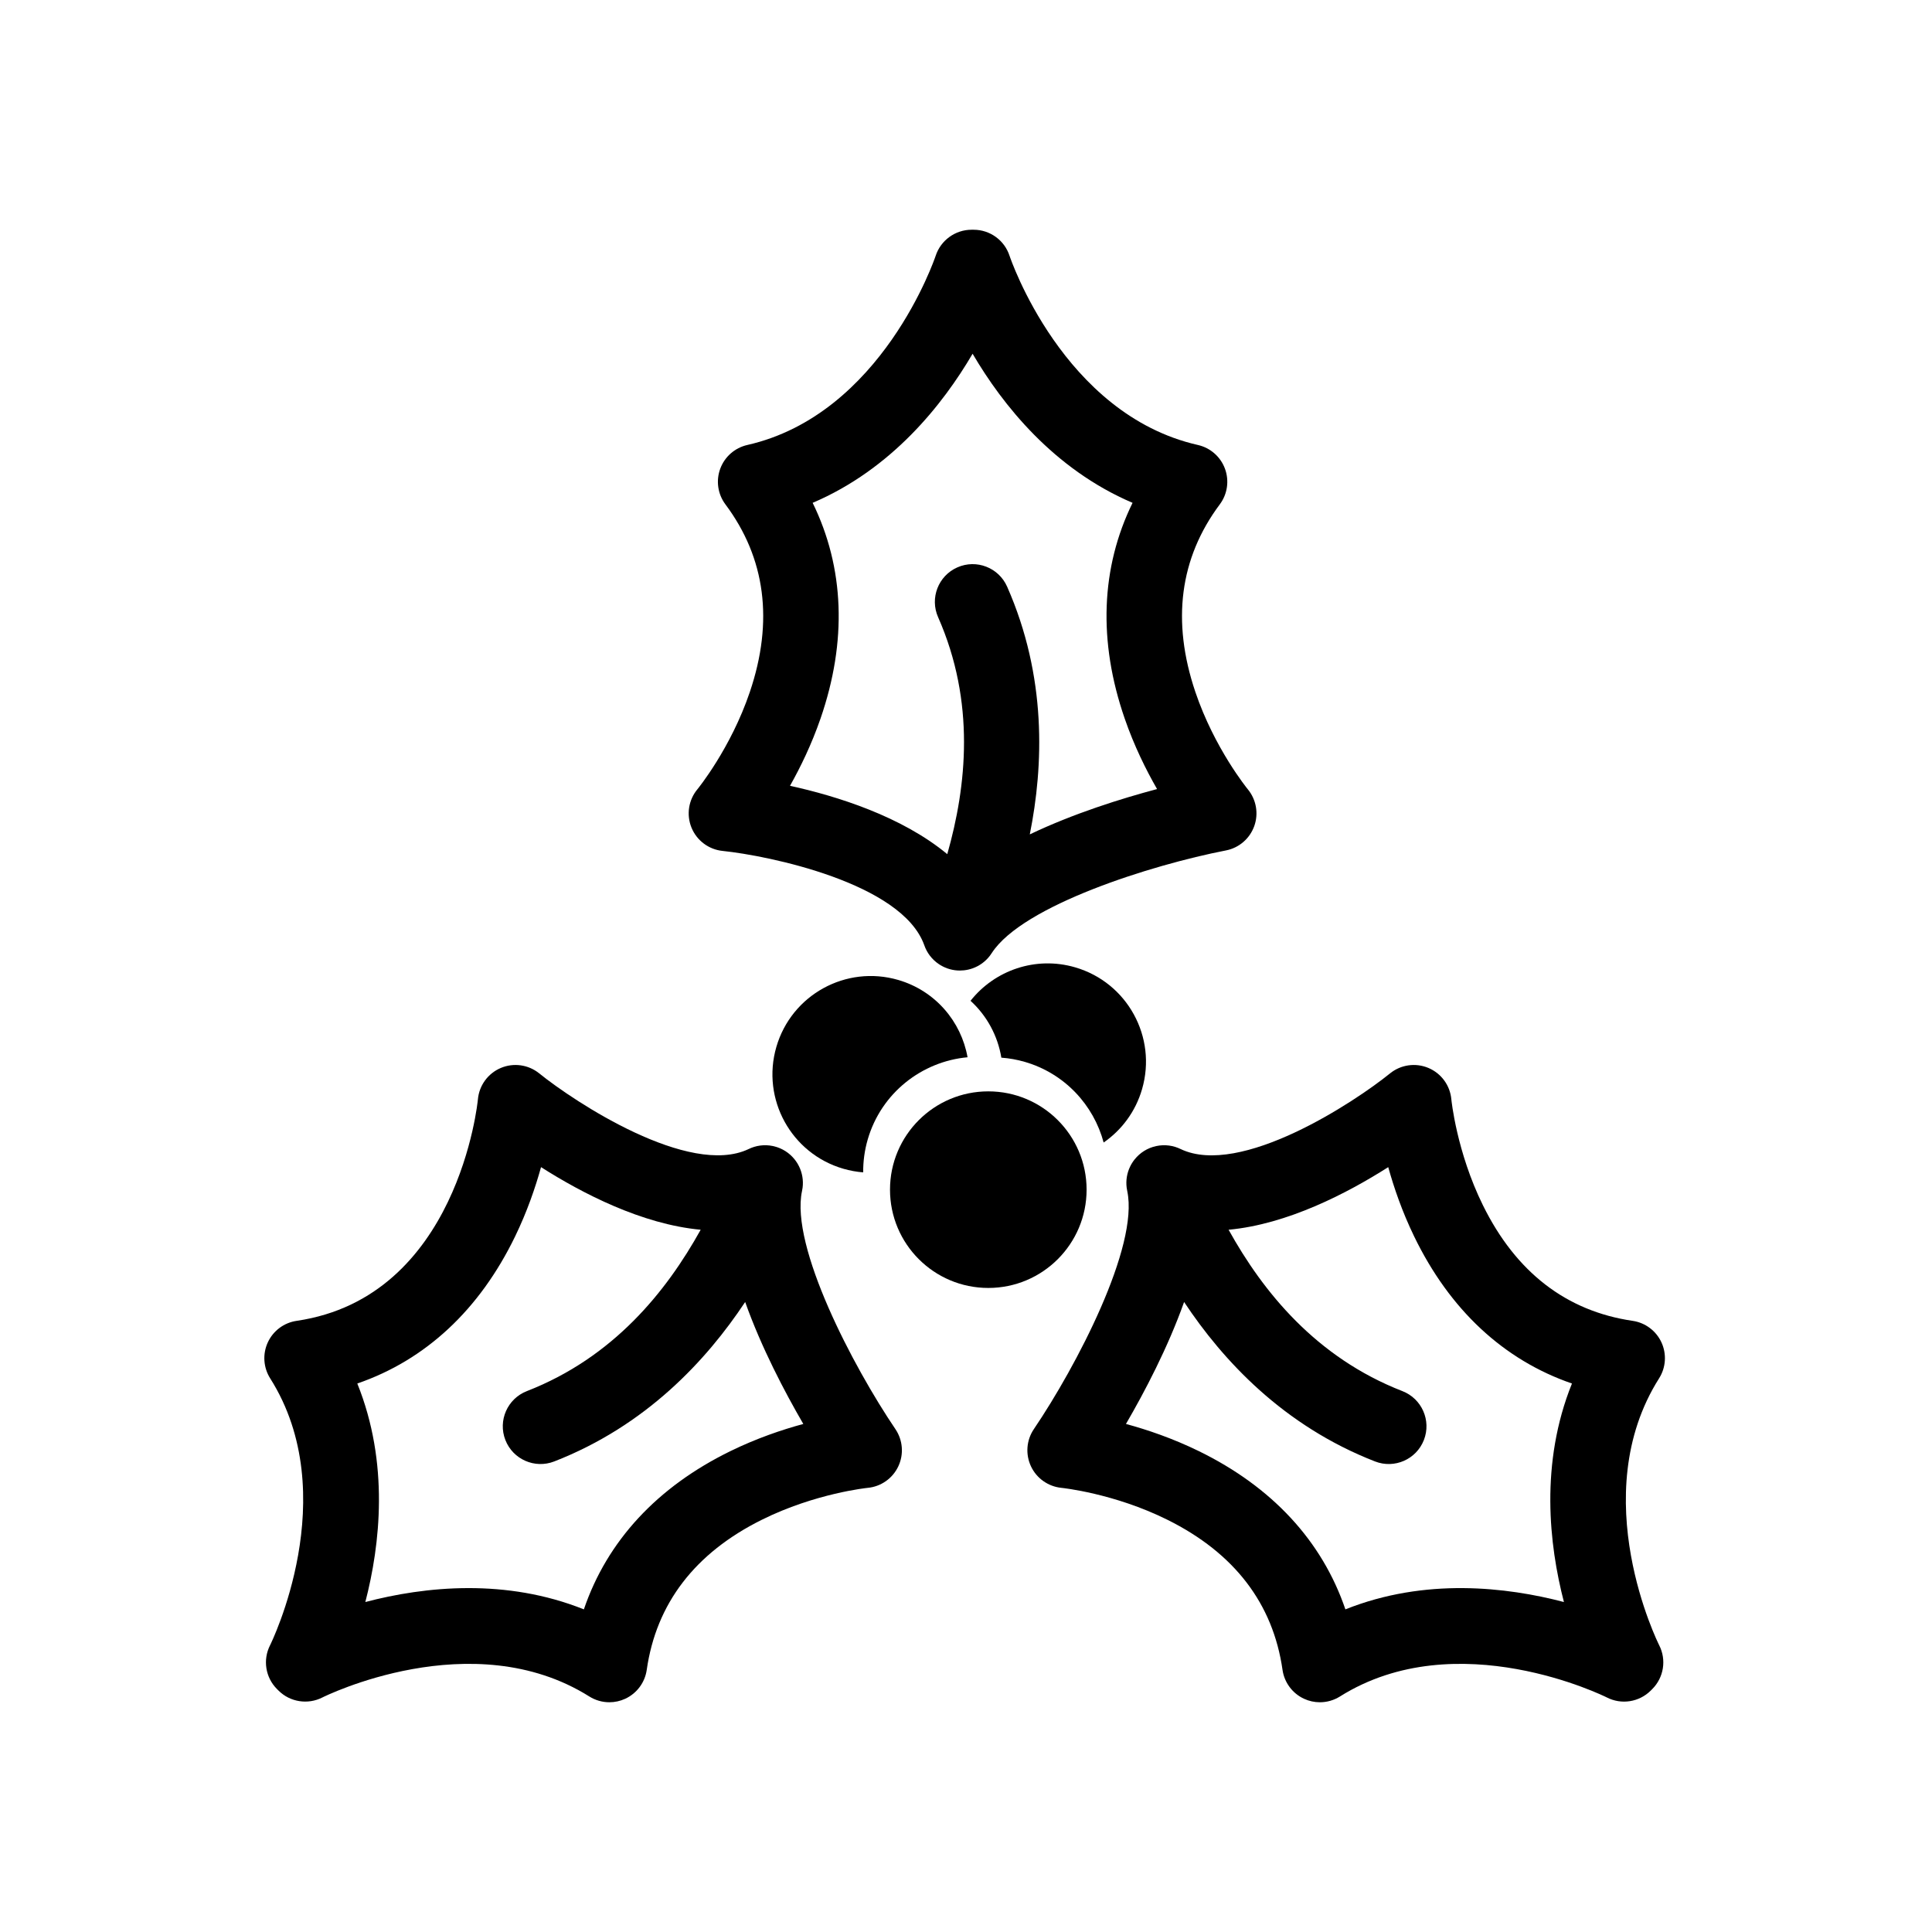 <?xml version="1.0" encoding="iso-8859-1"?>
<!-- Generator: Adobe Illustrator 16.0.0, SVG Export Plug-In . SVG Version: 6.00 Build 0)  -->
<!DOCTYPE svg PUBLIC "-//W3C//DTD SVG 1.1//EN" "http://www.w3.org/Graphics/SVG/1.1/DTD/svg11.dtd">
<svg version="1.1" xmlns="http://www.w3.org/2000/svg" xmlns:xlink="http://www.w3.org/1999/xlink" x="0px" y="0px" width="512px"
	 height="512px" viewBox="0 0 512 512" style="enable-background:new 0 0 512 512;" xml:space="preserve">
<g id="Artwork">
</g>
<g id="Layer_2">
	<g>
		<path d="M191.496,225.503c11.998,1.229,47.533,8.454,53.436,24.958c0.688,1.999,2.012,3.795,3.896,5.055
			c0.004,0.003,0.004,0.002,0.004,0.003c0.135,0.09,0.271,0.177,0.412,0.261c1.605,0.964,3.379,1.425,5.133,1.425
			c0.363,0,0.723-0.02,1.08-0.059c0.795-0.085,1.568-0.265,2.305-0.528c1.758-0.629,3.354-1.752,4.555-3.32
			c0.186-0.24,0.359-0.49,0.523-0.749c8.199-12.615,42.389-23.36,62.045-27.175c3.465-0.67,6.311-3.125,7.504-6.446
			c1.193-3.32,0.541-7.034-1.705-9.756c-0.088-0.106-8.846-10.823-13.908-25.812c-6.33-18.744-4.148-35.465,6.482-49.697
			c2.027-2.712,2.543-6.267,1.371-9.443c-1.17-3.177-3.869-5.545-7.172-6.294c-35.752-8.104-49.777-49.713-49.908-50.109
			c-1.332-4.131-5.178-6.931-9.518-6.931h-0.561c-4.322,0-8.164,2.801-9.51,6.907c-0.139,0.42-14.164,42.029-49.916,50.133
			c-3.303,0.749-6.002,3.117-7.172,6.294c-1.172,3.177-0.656,6.73,1.371,9.443c10.631,14.232,12.813,30.953,6.48,49.697
			c-5.061,14.988-13.818,25.705-13.891,25.793c-2.367,2.839-2.975,6.753-1.58,10.176S187.818,225.126,191.496,225.503z
			 M215.361,133.256c20.938-8.94,34.455-25.972,42.389-39.51c7.936,13.538,21.453,30.569,42.391,39.51
			c-8.412,17.17-9.168,36.684-2.084,57.17c2.502,7.241,5.654,13.604,8.578,18.683c-9.504,2.527-22.143,6.481-33.73,12.011
			c3.662-18.238,4.531-41.776-6.006-65.65c-2.23-5.053-8.133-7.346-13.186-5.111c-5.053,2.229-7.342,8.133-5.111,13.186
			c9.947,22.537,7.563,44.767,2.436,62.814c-12.09-10.012-29.17-15.362-41.676-18.116c2.781-4.929,5.721-10.981,8.084-17.815
			C224.529,169.939,223.773,150.426,215.361,133.256z"/>
		<path d="M439.672,365.278c1.811-2.861,2.049-6.444,0.637-9.521c-1.414-3.076-4.289-5.229-7.639-5.72
			c-17.576-2.574-30.926-12.876-39.676-30.621c-6.996-14.188-8.359-27.961-8.371-28.074c-0.328-3.682-2.66-6.882-6.064-8.321
			c-3.404-1.438-7.324-0.885-10.195,1.444c-9.365,7.6-39.627,27.562-55.457,20.056c-1.949-0.958-4.225-1.291-6.516-0.798
			c-2.328,0.503-4.289,1.777-5.676,3.499c-0.482,0.6-0.891,1.245-1.219,1.925c-0.822,1.701-1.172,3.645-0.914,5.628
			c0.039,0.303,0.092,0.605,0.158,0.906c3.1,14.723-13.529,46.469-24.756,63.047c-1.982,2.92-2.264,6.67-0.766,9.864
			c1.5,3.194,4.584,5.363,8.096,5.705c0.137,0.014,13.906,1.421,28.074,8.462c17.717,8.806,27.977,22.188,30.494,39.774
			c0.48,3.352,2.623,6.232,5.695,7.655c1.338,0.62,2.773,0.927,4.203,0.927c1.854,0,3.701-0.516,5.32-1.532
			c31.043-19.502,70.352,0.064,70.723,0.254c3.861,1.982,8.561,1.252,11.637-1.813l0.396-0.396c3.072-3.064,3.818-7.76,1.846-11.625
			C439.504,435.61,419.941,396.465,439.672,365.278z M414.457,424.555c-15.178-3.986-36.773-6.505-57.914,1.945
			c-6.164-18.1-19.406-32.454-38.887-41.962c-6.885-3.361-13.609-5.642-19.266-7.175c4.947-8.5,11.107-20.223,15.41-32.319
			c10.283,15.501,26.285,32.786,50.602,42.257c5.152,2.004,10.943-0.544,12.947-5.689c2.004-5.146-0.543-10.943-5.689-12.947
			c-22.955-8.939-36.961-26.365-46.07-42.769c15.629-1.445,31.506-9.716,42.307-16.593c1.51,5.454,3.699,11.817,6.852,18.325
			c9.445,19.51,23.758,32.797,41.836,39.018C408.068,387.759,410.52,409.365,414.457,424.555z"/>
		<path d="M212.533,315.681c0.068-0.301,0.121-0.604,0.16-0.906c0.256-1.983-0.092-3.927-0.916-5.628
			c-0.328-0.68-0.734-1.325-1.219-1.925c-1.342-1.668-3.227-2.917-5.461-3.45c-0.002,0-0.006-0.001-0.01-0.002l0,0
			c-0.096-0.022-0.191-0.044-0.287-0.063c-0.002-0.002-0.008-0.001-0.01-0.003c-2.256-0.465-4.492-0.13-6.414,0.813
			c-15.764,7.486-46.082-12.465-55.465-20.051c-2.873-2.329-6.793-2.883-10.195-1.444c-3.404,1.439-5.738,4.64-6.066,8.321
			c-0.047,0.523-5.166,52.416-48.047,58.695c-3.35,0.49-6.225,2.644-7.637,5.72c-1.414,3.077-1.174,6.66,0.635,9.521
			c19.6,30.979,0.158,70.351-0.029,70.724c-1.973,3.865-1.227,8.561,1.844,11.625l0.398,0.396c3.061,3.054,7.76,3.782,11.613,1.824
			c0.395-0.2,39.701-19.767,70.746-0.265c1.617,1.017,3.465,1.532,5.32,1.532c1.43,0,2.863-0.307,4.201-0.927
			c3.072-1.423,5.217-4.304,5.697-7.655c2.518-17.587,12.777-30.969,30.494-39.774c14.166-7.041,27.936-8.448,28.049-8.459
			c3.521-0.326,6.607-2.488,8.119-5.686c1.512-3.196,1.221-6.955-0.762-9.883C226.063,362.149,209.434,330.403,212.533,315.681z
			 M193.617,384.538c-19.48,9.508-32.721,23.861-38.885,41.961c-10.33-4.127-20.768-5.637-30.514-5.637
			c-10.199,0-19.641,1.653-27.4,3.692c3.938-15.189,6.387-36.796-2.129-57.909c18.08-6.221,32.391-19.508,41.838-39.018
			c3.15-6.508,5.34-12.871,6.852-18.325c10.801,6.879,26.676,15.148,42.307,16.593c-9.111,16.403-23.117,33.829-46.072,42.769
			c-5.146,2.004-7.693,7.801-5.689,12.947c2.004,5.146,7.797,7.691,12.947,5.689c24.318-9.471,40.32-26.756,50.604-42.257
			c4.303,12.097,10.463,23.819,15.408,32.319C207.227,378.896,200.502,381.177,193.617,384.538z"/>
		<path d="M238.031,259.695c-13.816-4.016-28.27,3.928-32.287,17.742s3.924,28.271,17.74,32.289c1.752,0.51,3.518,0.824,5.27,0.963
			c-0.023-2.885,0.359-5.82,1.205-8.729c3.588-12.342,14.367-20.672,26.453-21.775C254.736,270.727,247.877,262.559,238.031,259.695
			z"/>
		<path d="M257.201,265.221c4.332,3.951,7.215,9.279,8.166,15.07c2.074,0.152,4.16,0.52,6.234,1.123
			c10.576,3.074,18.213,11.43,20.877,21.363c4.75-3.285,8.443-8.16,10.18-14.139c4.018-13.814-3.926-28.27-17.742-32.287
			C274.432,253.303,263.58,257.15,257.201,265.221z"/>
		<circle cx="261.91" cy="315.271" r="26.049"/>
	</g>
</g>
</svg>
